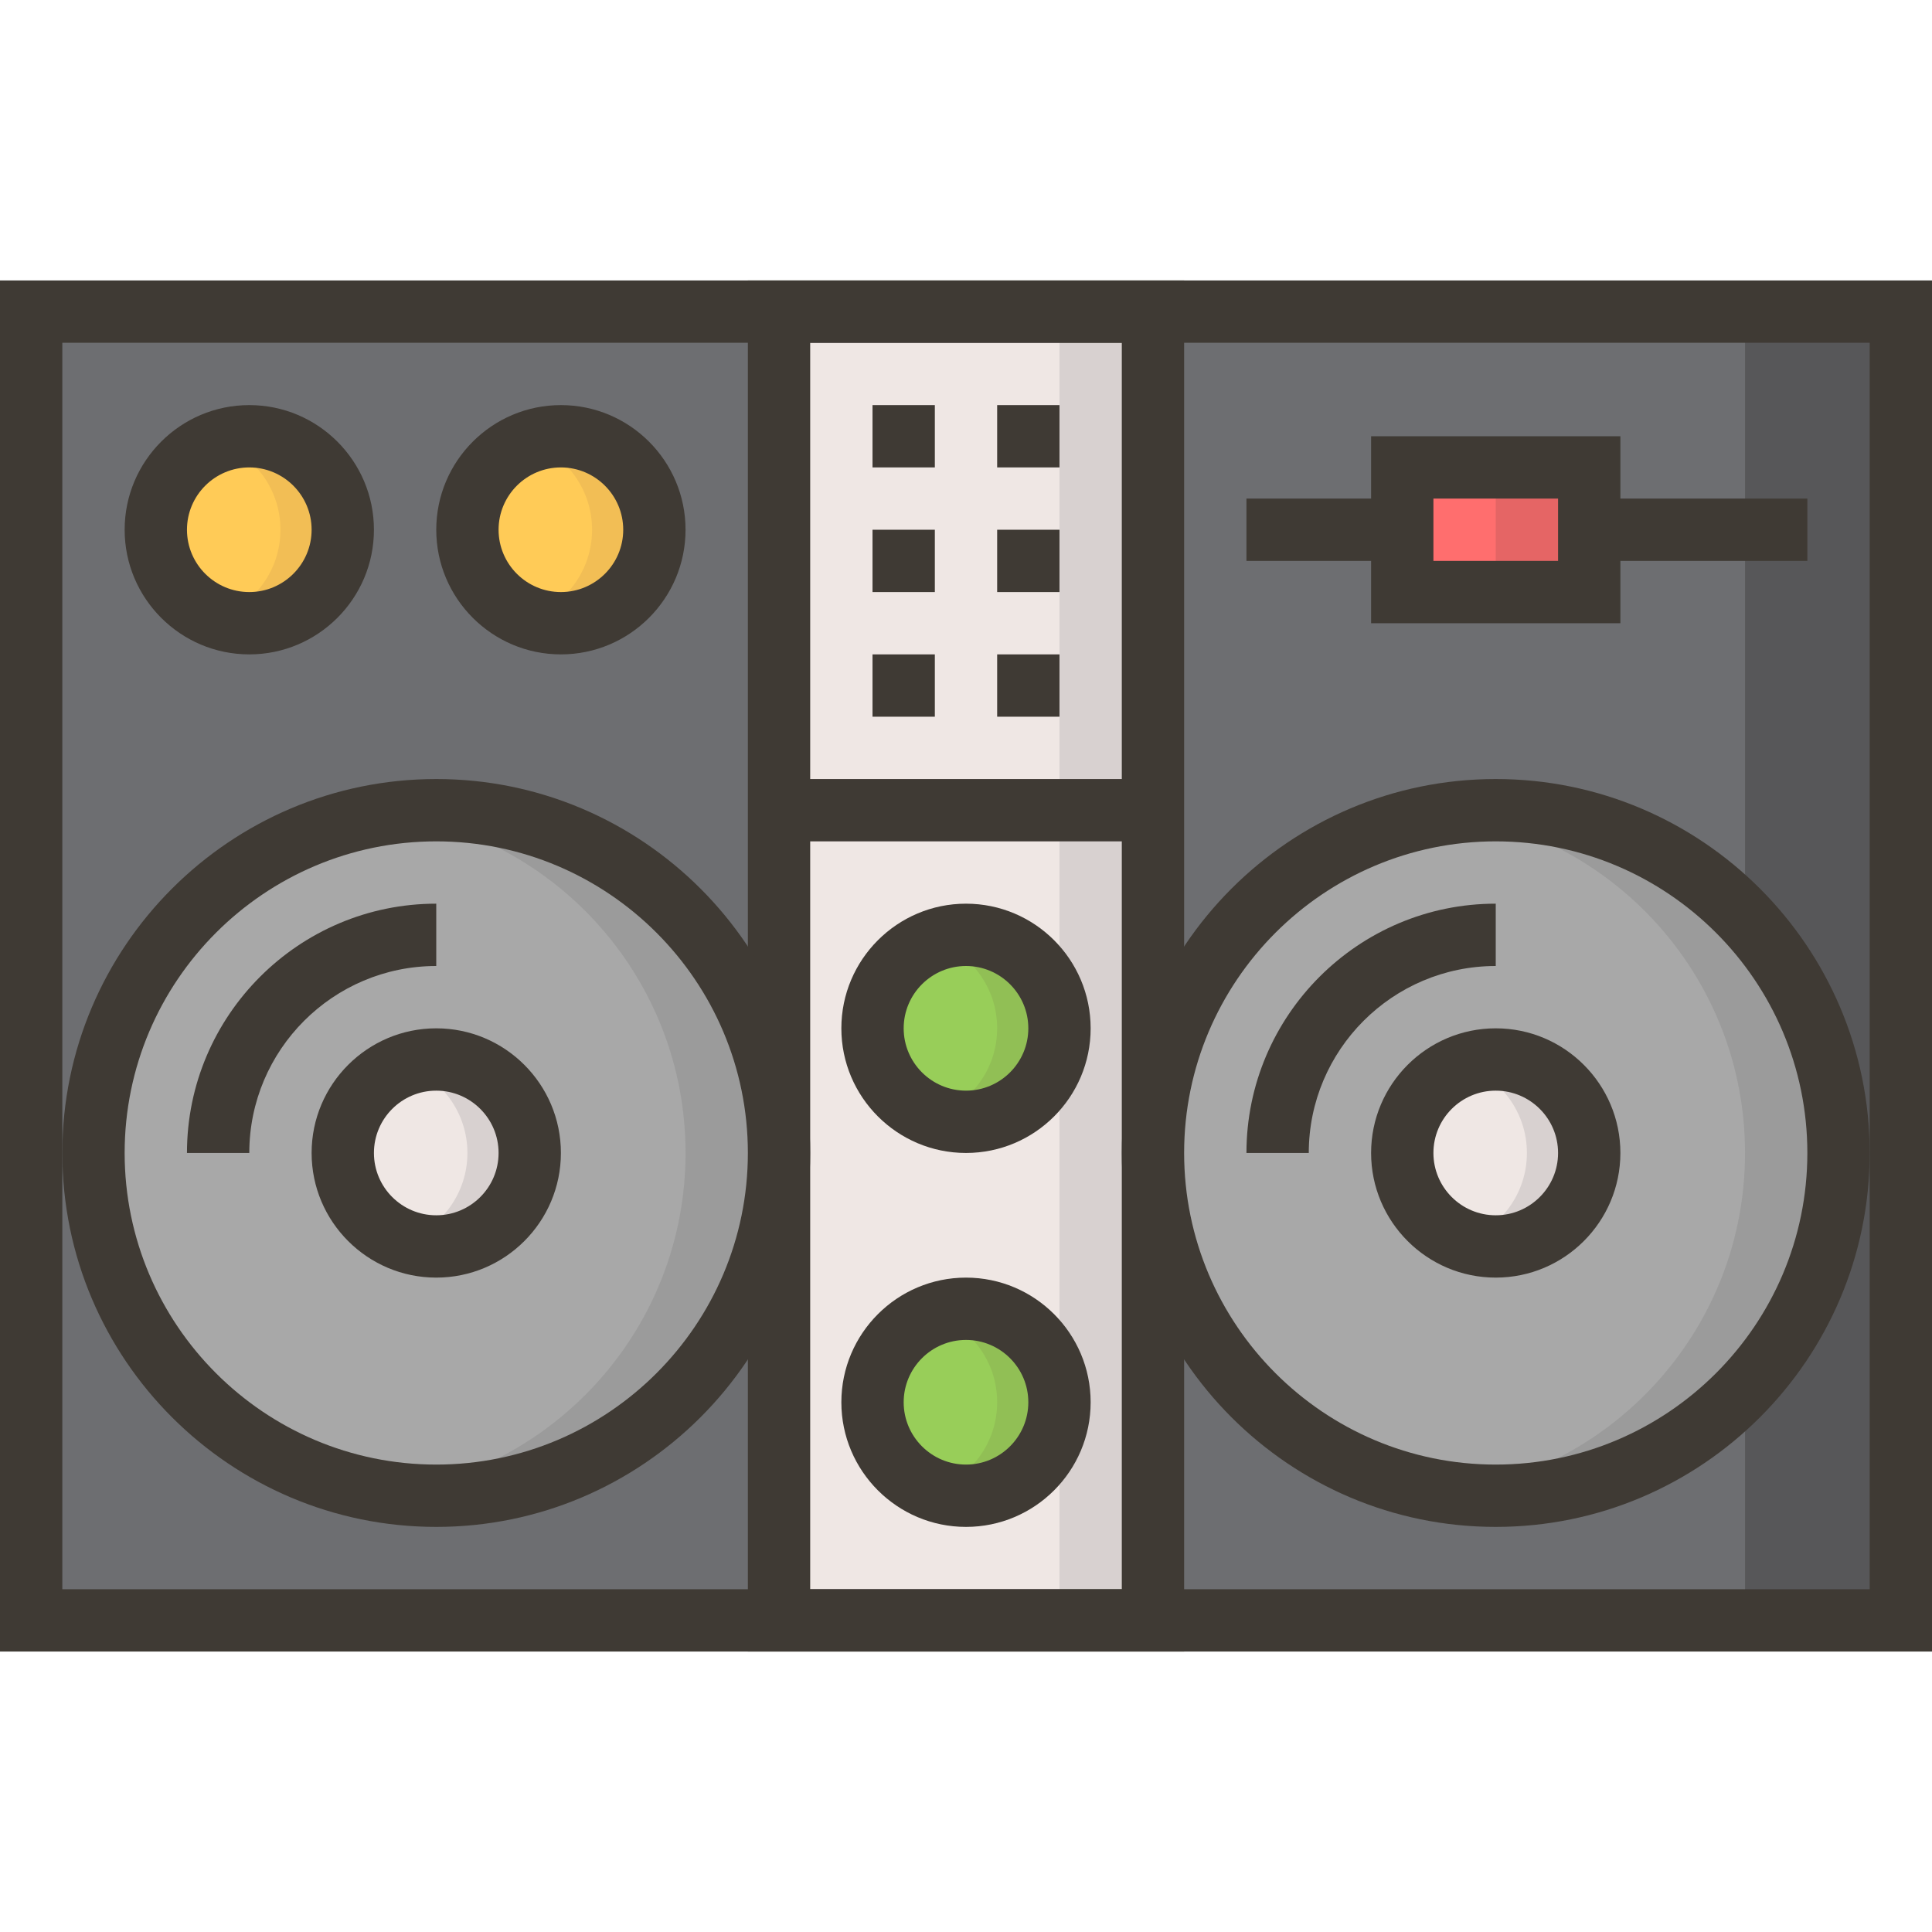 <?xml version="1.0" encoding="iso-8859-1"?>
<!-- Generator: Adobe Illustrator 19.0.0, SVG Export Plug-In . SVG Version: 6.00 Build 0)  -->
<svg xmlns="http://www.w3.org/2000/svg" xmlns:xlink="http://www.w3.org/1999/xlink" version="1.1" id="Layer_1" x="0px" y="0px" viewBox="0 0 496 496" style="enable-background:new 0 0 496 496;" xml:space="preserve">
<rect x="8" y="80" style="fill:#6D6E71;" width="480" height="336"/>
<rect x="448" y="80" style="fill:#575759;" width="40" height="336"/>
<rect x="200" y="80" style="fill:#EFE7E4;" width="96" height="336"/>
<rect x="272" y="80" style="fill:#D8D1D0;" width="24" height="336"/>
<g>
	<path style="fill:#3F3A34;" d="M304,424H192V72h112V424z M208,408h80V88h-80V408z"/>
	<path style="fill:#3F3A34;" d="M496,424H0V72h496V424z M16,408h464V88H16V408z"/>
</g>
<circle style="fill:#A8A8A8;" cx="384" cy="296" r="88"/>
<path style="fill:#9B9B9B;" d="M384,208c-4.08,0-8.064,0.376-12,0.912c42.912,5.864,76,42.568,76,87.088s-33.088,81.224-76,87.088  c3.936,0.536,7.92,0.912,12,0.912c48.6,0,88-39.4,88-88S432.6,208,384,208z"/>
<g>
	<path style="fill:#3F3A34;" d="M384,392c-52.936,0-96-43.064-96-96s43.064-96,96-96s96,43.064,96,96S436.936,392,384,392z M384,216   c-44.112,0-80,35.888-80,80s35.888,80,80,80s80-35.888,80-80S428.112,216,384,216z"/>
	<path style="fill:#3F3A34;" d="M336,296h-16c0-35.288,28.712-64,64-64v16C357.528,248,336,269.528,336,296z"/>
</g>
<circle style="fill:#EFE7E4;" cx="384" cy="296" r="24"/>
<path style="fill:#D8D1D0;" d="M384,272c-2.824,0-5.488,0.576-8,1.472c9.304,3.304,16,12.096,16,22.528s-6.696,19.224-16,22.528  c2.512,0.896,5.176,1.472,8,1.472c13.256,0,24-10.744,24-24S397.256,272,384,272z"/>
<path style="fill:#3F3A34;" d="M384,328c-17.648,0-32-14.352-32-32s14.352-32,32-32s32,14.352,32,32S401.648,328,384,328z M384,280  c-8.824,0-16,7.176-16,16s7.176,16,16,16s16-7.176,16-16S392.824,280,384,280z"/>
<circle style="fill:#A8A8A8;" cx="112" cy="296" r="88"/>
<path style="fill:#9B9B9B;" d="M112,208c-4.08,0-8.064,0.376-12,0.912c42.912,5.864,76,42.568,76,87.088s-33.088,81.224-76,87.088  c3.936,0.536,7.92,0.912,12,0.912c48.6,0,88-39.4,88-88S160.6,208,112,208z"/>
<g>
	<path style="fill:#3F3A34;" d="M112,392c-52.936,0-96-43.064-96-96s43.064-96,96-96s96,43.064,96,96S164.936,392,112,392z M112,216   c-44.112,0-80,35.888-80,80s35.888,80,80,80s80-35.888,80-80S156.112,216,112,216z"/>
	<path style="fill:#3F3A34;" d="M64,296H48c0-35.288,28.712-64,64-64v16C85.528,248,64,269.528,64,296z"/>
</g>
<circle style="fill:#EFE7E4;" cx="112" cy="296" r="24"/>
<path style="fill:#D8D1D0;" d="M112,272c-2.824,0-5.488,0.576-8,1.472c9.304,3.304,16,12.096,16,22.528s-6.696,19.224-16,22.528  c2.512,0.896,5.176,1.472,8,1.472c13.256,0,24-10.744,24-24S125.256,272,112,272z"/>
<path style="fill:#3F3A34;" d="M112,328c-17.648,0-32-14.352-32-32s14.352-32,32-32s32,14.352,32,32S129.648,328,112,328z M112,280  c-8.824,0-16,7.176-16,16s7.176,16,16,16s16-7.176,16-16S120.824,280,112,280z"/>
<circle style="fill:#FFCB57;" cx="64" cy="136" r="24"/>
<path style="fill:#F2BE55;" d="M64,112c-2.824,0-5.488,0.576-8,1.472c9.304,3.304,16,12.096,16,22.528s-6.696,19.224-16,22.528  c2.512,0.896,5.176,1.472,8,1.472c13.256,0,24-10.744,24-24S77.256,112,64,112z"/>
<path style="fill:#3F3A34;" d="M64,168c-17.648,0-32-14.352-32-32s14.352-32,32-32s32,14.352,32,32S81.648,168,64,168z M64,120  c-8.824,0-16,7.176-16,16s7.176,16,16,16s16-7.176,16-16S72.824,120,64,120z"/>
<circle style="fill:#FFCB57;" cx="144" cy="136" r="24"/>
<path style="fill:#F2BE55;" d="M144,112c-2.824,0-5.488,0.576-8,1.472c9.304,3.304,16,12.096,16,22.528s-6.696,19.224-16,22.528  c2.512,0.896,5.176,1.472,8,1.472c13.256,0,24-10.744,24-24S157.256,112,144,112z"/>
<path style="fill:#3F3A34;" d="M144,168c-17.648,0-32-14.352-32-32s14.352-32,32-32s32,14.352,32,32S161.648,168,144,168z M144,120  c-8.824,0-16,7.176-16,16s7.176,16,16,16s16-7.176,16-16S152.824,120,144,120z"/>
<circle style="fill:#98CE59;" cx="248" cy="264" r="24"/>
<path style="fill:#91BF55;" d="M248,240c-2.824,0-5.488,0.576-8,1.472c9.304,3.304,16,12.096,16,22.528s-6.696,19.224-16,22.528  c2.512,0.896,5.176,1.472,8,1.472c13.256,0,24-10.744,24-24S261.256,240,248,240z"/>
<path style="fill:#3F3A34;" d="M248,296c-17.648,0-32-14.352-32-32s14.352-32,32-32s32,14.352,32,32S265.648,296,248,296z M248,248  c-8.824,0-16,7.176-16,16s7.176,16,16,16s16-7.176,16-16S256.824,248,248,248z"/>
<circle style="fill:#98CE59;" cx="248" cy="360" r="24"/>
<path style="fill:#91BF55;" d="M248,336c-2.824,0-5.488,0.576-8,1.472c9.304,3.304,16,12.096,16,22.528s-6.696,19.224-16,22.528  c2.512,0.896,5.176,1.472,8,1.472c13.256,0,24-10.744,24-24S261.256,336,248,336z"/>
<g>
	<path style="fill:#3F3A34;" d="M248,392c-17.648,0-32-14.352-32-32s14.352-32,32-32s32,14.352,32,32S265.648,392,248,392z M248,344   c-8.824,0-16,7.176-16,16s7.176,16,16,16s16-7.176,16-16S256.824,344,248,344z"/>
	<rect x="200" y="200" style="fill:#3F3A34;" width="96" height="16"/>
</g>
<rect x="360" y="120" style="fill:#FF6E6E;" width="48" height="32"/>
<rect x="384" y="120" style="fill:#E56565;" width="24" height="32"/>
<g>
	<path style="fill:#3F3A34;" d="M416,160h-64v-48h64V160z M368,144h32v-16h-32V144z"/>
	<rect x="320" y="128" style="fill:#3F3A34;" width="40" height="16"/>
	<rect x="408" y="128" style="fill:#3F3A34;" width="56" height="16"/>
	<rect x="224" y="104" style="fill:#3F3A34;" width="16" height="16"/>
	<rect x="256" y="104" style="fill:#3F3A34;" width="16" height="16"/>
	<rect x="224" y="136" style="fill:#3F3A34;" width="16" height="16"/>
	<rect x="256" y="136" style="fill:#3F3A34;" width="16" height="16"/>
	<rect x="224" y="168" style="fill:#3F3A34;" width="16" height="16"/>
	<rect x="256" y="168" style="fill:#3F3A34;" width="16" height="16"/>
</g>
<g>
</g>
<g>
</g>
<g>
</g>
<g>
</g>
<g>
</g>
<g>
</g>
<g>
</g>
<g>
</g>
<g>
</g>
<g>
</g>
<g>
</g>
<g>
</g>
<g>
</g>
<g>
</g>
<g>
</g>
</svg>
